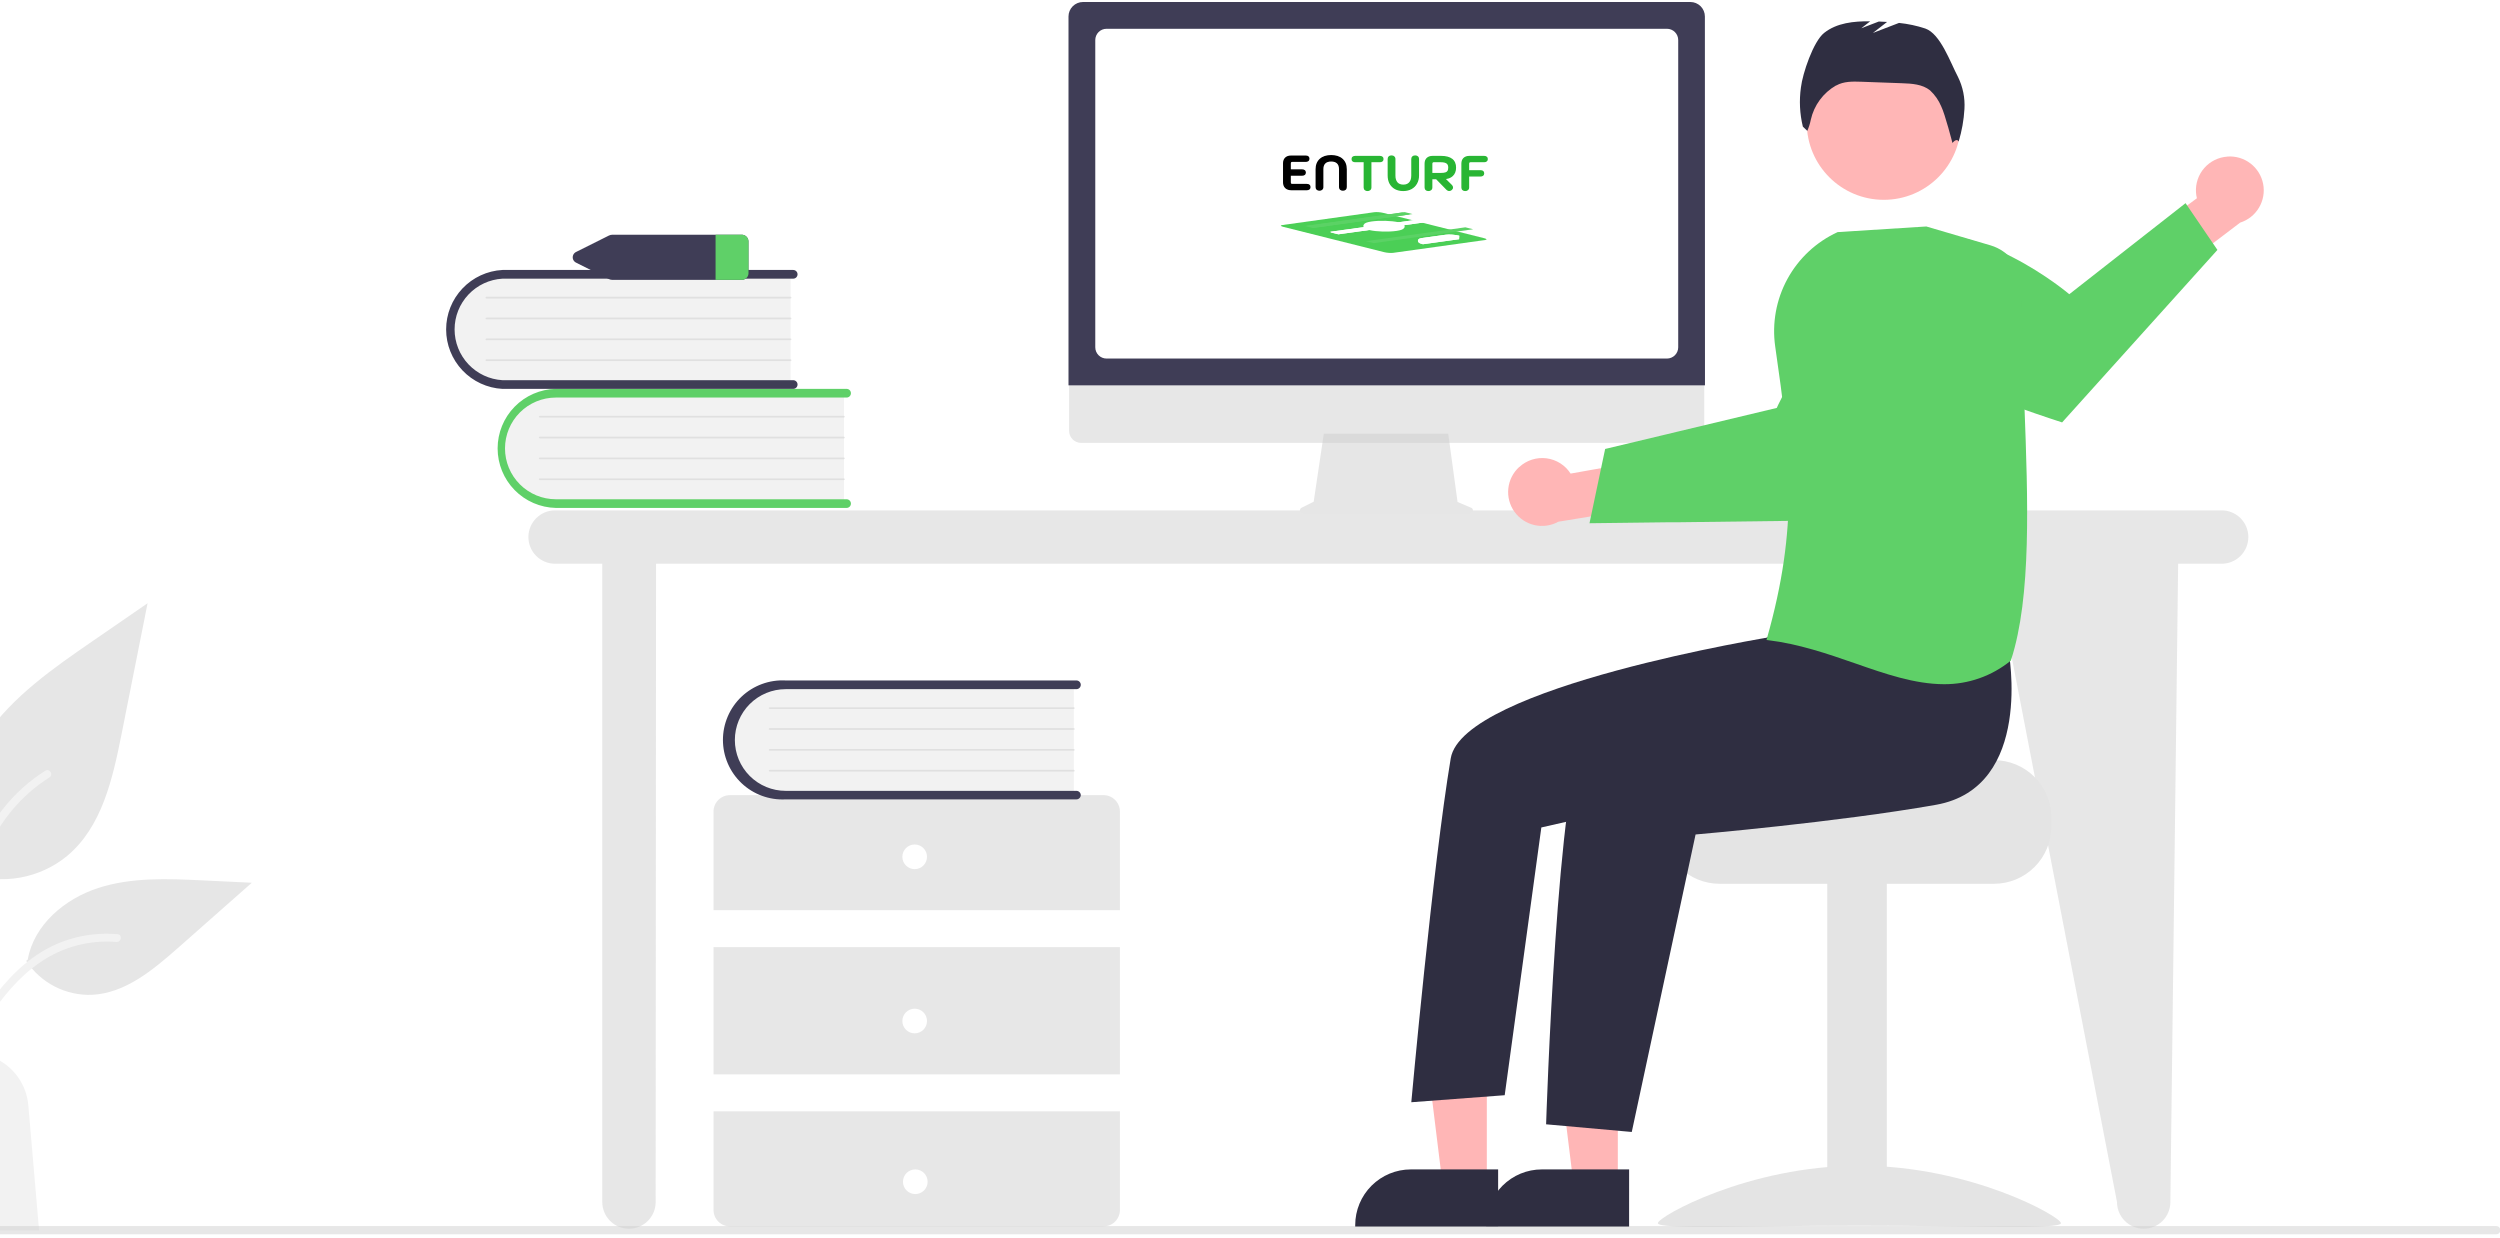 <svg width="703" height="348" viewBox="0 0 703 348" fill="none" xmlns="http://www.w3.org/2000/svg">
<g clip-path="url(#clip0_1841_2516)">
<path d="M624.737 143.515H156.09C154.1 143.515 152.191 144.305 150.784 145.713C149.377 147.12 148.586 149.028 148.586 151.019C148.586 153.009 149.377 154.917 150.784 156.325C152.191 157.732 154.1 158.523 156.09 158.523H169.361V338.014C169.361 340.004 170.151 341.913 171.558 343.32C172.966 344.728 174.874 345.518 176.864 345.518C178.855 345.518 180.763 344.728 182.171 343.32C183.578 341.913 184.368 340.004 184.368 338.014L184.483 158.523H560.619L595.3 338.014C595.3 340.004 596.091 341.913 597.498 343.32C598.905 344.728 600.814 345.518 602.804 345.518C604.794 345.518 606.703 344.728 608.11 343.32C609.518 341.913 610.308 340.004 610.308 338.014L612.494 158.523H624.729C626.719 158.523 628.628 157.732 630.035 156.325C631.442 154.917 632.233 153.009 632.233 151.019C632.233 149.028 631.442 147.12 630.035 145.713C628.628 144.305 626.719 143.515 624.729 143.515H624.737Z" fill="#CCCCCC" fill-opacity="0.48"/>
<path d="M237.323 110.081V141.891H157.715C155.627 141.964 153.544 141.624 151.587 140.891C149.629 140.159 147.835 139.048 146.307 137.622C144.779 136.196 143.547 134.484 142.681 132.582C141.815 130.679 141.332 128.625 141.26 126.537C141.187 124.448 141.527 122.366 142.26 120.408C142.992 118.451 144.103 116.657 145.529 115.129C146.955 113.601 148.667 112.369 150.569 111.502C152.471 110.636 154.525 110.153 156.614 110.081C156.984 110.081 157.351 110.081 157.715 110.081H237.323Z" fill="#F2F2F2"/>
<path d="M239.281 141.607C239.281 141.931 239.152 142.242 238.923 142.472C238.694 142.701 238.382 142.83 238.058 142.83H156.305C151.929 142.733 147.765 140.927 144.704 137.798C141.644 134.669 139.93 130.466 139.93 126.089C139.93 121.712 141.644 117.509 144.704 114.38C147.765 111.25 151.929 109.444 156.305 109.348H238.058C238.382 109.348 238.694 109.477 238.923 109.706C239.152 109.935 239.281 110.247 239.281 110.571C239.281 110.896 239.152 111.207 238.923 111.436C238.694 111.666 238.382 111.795 238.058 111.795H156.305C152.513 111.795 148.876 113.301 146.195 115.982C143.514 118.664 142.007 122.301 142.007 126.093C142.007 129.885 143.514 133.522 146.195 136.203C148.876 138.885 152.513 140.391 156.305 140.391H238.058C238.381 140.391 238.691 140.519 238.92 140.747C239.149 140.974 239.279 141.284 239.281 141.607Z" fill="#5FD068"/>
<path d="M237.321 117.415H151.776C151.711 117.415 151.649 117.389 151.603 117.343C151.557 117.298 151.531 117.235 151.531 117.17C151.531 117.106 151.557 117.043 151.603 116.997C151.649 116.952 151.711 116.926 151.776 116.926H237.321C237.386 116.926 237.448 116.952 237.494 116.997C237.54 117.043 237.566 117.106 237.566 117.17C237.564 117.235 237.537 117.296 237.492 117.341C237.446 117.387 237.385 117.413 237.321 117.415Z" fill="#CCCCCC" fill-opacity="0.48"/>
<path d="M237.321 123.278H151.776C151.711 123.278 151.649 123.253 151.603 123.207C151.557 123.161 151.531 123.099 151.531 123.034C151.531 122.969 151.557 122.907 151.603 122.861C151.649 122.815 151.711 122.789 151.776 122.789H237.321C237.386 122.789 237.448 122.815 237.494 122.861C237.54 122.907 237.566 122.969 237.566 123.034C237.566 123.099 237.54 123.161 237.494 123.207C237.448 123.253 237.386 123.278 237.321 123.278Z" fill="#CCCCCC" fill-opacity="0.48"/>
<path d="M237.321 129.143H151.776C151.711 129.143 151.649 129.117 151.603 129.071C151.557 129.025 151.531 128.963 151.531 128.898C151.531 128.833 151.557 128.771 151.603 128.725C151.649 128.679 151.711 128.653 151.776 128.653H237.321C237.386 128.653 237.448 128.679 237.494 128.725C237.54 128.771 237.566 128.833 237.566 128.898C237.566 128.963 237.54 129.025 237.494 129.071C237.448 129.117 237.386 129.143 237.321 129.143Z" fill="#CCCCCC" fill-opacity="0.48"/>
<path d="M237.321 135.008H151.776C151.712 135.008 151.651 134.983 151.606 134.939C151.56 134.895 151.533 134.835 151.531 134.771C151.531 134.706 151.557 134.643 151.602 134.595C151.648 134.548 151.71 134.521 151.776 134.519H237.321C237.387 134.521 237.449 134.548 237.495 134.595C237.54 134.643 237.566 134.706 237.566 134.771C237.564 134.835 237.537 134.895 237.491 134.939C237.446 134.983 237.385 135.008 237.321 135.008Z" fill="#CCCCCC" fill-opacity="0.48"/>
<path d="M222.319 76.607V108.418H142.719C138.501 108.565 134.397 107.03 131.31 104.151C128.224 101.273 126.407 97.285 126.26 93.067C126.113 88.849 127.647 84.745 130.526 81.658C133.405 78.571 137.392 76.754 141.61 76.607C141.977 76.607 142.344 76.607 142.719 76.607H222.319Z" fill="#F2F2F2"/>
<path d="M224.269 108.132C224.269 108.457 224.14 108.768 223.911 108.997C223.682 109.227 223.37 109.356 223.046 109.356H141.293C137.015 109.124 132.989 107.262 130.042 104.151C127.095 101.041 125.453 96.919 125.453 92.635C125.453 88.35 127.095 84.229 130.042 81.119C132.989 78.008 137.015 76.146 141.293 75.914H223.046C223.37 75.914 223.682 76.043 223.911 76.272C224.14 76.502 224.269 76.813 224.269 77.138C224.269 77.462 224.14 77.773 223.911 78.003C223.682 78.232 223.37 78.361 223.046 78.361H141.293C137.652 78.574 134.23 80.171 131.728 82.825C129.225 85.478 127.831 88.987 127.831 92.635C127.831 96.282 129.225 99.792 131.728 102.445C134.23 105.099 137.652 106.695 141.293 106.909H223.046C223.37 106.909 223.682 107.038 223.911 107.267C224.14 107.496 224.269 107.808 224.269 108.132Z" fill="#3F3D56"/>
<path d="M222.313 83.941H136.768C136.703 83.941 136.641 83.915 136.595 83.869C136.549 83.823 136.524 83.761 136.524 83.696C136.522 83.664 136.528 83.631 136.54 83.601C136.552 83.571 136.57 83.543 136.593 83.52C136.616 83.498 136.643 83.48 136.673 83.468C136.704 83.456 136.736 83.45 136.768 83.451H222.313C222.346 83.45 222.378 83.456 222.408 83.468C222.439 83.48 222.466 83.498 222.489 83.52C222.512 83.543 222.53 83.571 222.542 83.601C222.554 83.631 222.559 83.664 222.558 83.696C222.558 83.761 222.532 83.823 222.487 83.869C222.441 83.915 222.378 83.941 222.313 83.941Z" fill="#CCCCCC" fill-opacity="0.48"/>
<path d="M222.313 89.804H136.768C136.703 89.804 136.641 89.778 136.595 89.732C136.549 89.686 136.523 89.624 136.523 89.559C136.523 89.494 136.549 89.432 136.595 89.386C136.641 89.34 136.703 89.314 136.768 89.314H222.313C222.378 89.314 222.44 89.34 222.486 89.386C222.532 89.432 222.558 89.494 222.558 89.559C222.559 89.592 222.554 89.624 222.542 89.654C222.53 89.684 222.512 89.712 222.489 89.735C222.466 89.758 222.439 89.776 222.408 89.787C222.378 89.799 222.346 89.805 222.313 89.804Z" fill="#CCCCCC" fill-opacity="0.48"/>
<path d="M222.313 95.669H136.768C136.703 95.669 136.641 95.643 136.595 95.597C136.549 95.552 136.523 95.489 136.523 95.424C136.523 95.359 136.549 95.297 136.595 95.251C136.641 95.206 136.703 95.18 136.768 95.18H222.313C222.378 95.18 222.44 95.206 222.486 95.251C222.532 95.297 222.558 95.359 222.558 95.424C222.559 95.457 222.554 95.489 222.542 95.519C222.53 95.55 222.512 95.577 222.489 95.6C222.466 95.623 222.439 95.641 222.408 95.653C222.378 95.665 222.346 95.67 222.313 95.669Z" fill="#CCCCCC" fill-opacity="0.48"/>
<path d="M222.313 101.533H136.768C136.705 101.533 136.644 101.509 136.598 101.465C136.552 101.42 136.526 101.36 136.524 101.297C136.522 101.264 136.528 101.231 136.54 101.201C136.552 101.17 136.569 101.142 136.592 101.118C136.615 101.095 136.642 101.076 136.673 101.063C136.703 101.051 136.735 101.044 136.768 101.044H222.313C222.378 101.044 222.441 101.07 222.487 101.116C222.532 101.161 222.558 101.224 222.558 101.289C222.559 101.321 222.554 101.353 222.542 101.384C222.53 101.414 222.512 101.441 222.489 101.464C222.466 101.487 222.439 101.505 222.408 101.517C222.378 101.529 222.346 101.534 222.313 101.533Z" fill="#CCCCCC" fill-opacity="0.48"/>
<path d="M314.921 255.944V228.212C314.921 226.988 314.435 225.814 313.569 224.948C312.703 224.082 311.529 223.596 310.305 223.596H205.257C204.033 223.596 202.859 224.082 201.993 224.948C201.127 225.814 200.641 226.988 200.641 228.212V255.944H314.921Z" fill="#CCCCCC" fill-opacity="0.48"/>
<path d="M314.921 266.335H200.641V302.117H314.921V266.335Z" fill="#CCCCCC" fill-opacity="0.48"/>
<path d="M200.641 312.509V340.241C200.641 341.465 201.127 342.639 201.993 343.505C202.859 344.371 204.033 344.857 205.257 344.857H310.305C311.529 344.857 312.703 344.371 313.569 343.505C314.435 342.639 314.921 341.465 314.921 340.241V312.509H200.641Z" fill="#CCCCCC" fill-opacity="0.48"/>
<path d="M257.209 244.403C259.123 244.403 260.675 242.851 260.675 240.936C260.675 239.022 259.123 237.47 257.209 237.47C255.294 237.47 253.742 239.022 253.742 240.936C253.742 242.851 255.294 244.403 257.209 244.403Z" fill="white"/>
<path d="M257.209 290.576C259.123 290.576 260.675 289.024 260.675 287.109C260.675 285.195 259.123 283.643 257.209 283.643C255.294 283.643 253.742 285.195 253.742 287.109C253.742 289.024 255.294 290.576 257.209 290.576Z" fill="white"/>
<path d="M257.381 335.771C259.295 335.771 260.847 334.219 260.847 332.304C260.847 330.39 259.295 328.838 257.381 328.838C255.466 328.838 253.914 330.39 253.914 332.304C253.914 334.219 255.466 335.771 257.381 335.771Z" fill="white"/>
<path d="M301.961 192.038V223.808H222.361C220.253 223.919 218.143 223.609 216.155 222.897C214.168 222.184 212.342 221.082 210.785 219.656C209.228 218.23 207.97 216.507 207.086 214.59C206.202 212.672 205.708 210.598 205.635 208.488C205.561 206.377 205.908 204.273 206.657 202.299C207.405 200.324 208.539 198.519 209.993 196.987C211.447 195.456 213.192 194.23 215.125 193.38C217.058 192.53 219.141 192.074 221.252 192.038C221.619 192.038 221.986 192.038 222.361 192.038H301.961Z" fill="#F2F2F2"/>
<path d="M303.915 223.563C303.915 223.887 303.786 224.199 303.557 224.428C303.327 224.657 303.016 224.786 302.692 224.786H220.939C218.667 224.909 216.394 224.568 214.259 223.783C212.123 222.999 210.17 221.787 208.518 220.222C206.866 218.657 205.551 216.772 204.652 214.682C203.753 212.592 203.289 210.341 203.289 208.066C203.289 205.79 203.753 203.539 204.652 201.449C205.551 199.359 206.866 197.474 208.518 195.909C210.17 194.344 212.123 193.133 214.259 192.348C216.394 191.563 218.667 191.222 220.939 191.345H302.692C303.016 191.345 303.327 191.474 303.557 191.703C303.786 191.933 303.915 192.244 303.915 192.568C303.915 192.893 303.786 193.204 303.557 193.433C303.327 193.663 303.016 193.792 302.692 193.792H220.939C217.147 193.792 213.51 195.298 210.829 197.98C208.147 200.661 206.641 204.298 206.641 208.09C206.641 211.882 208.147 215.519 210.829 218.2C213.51 220.882 217.147 222.388 220.939 222.388H302.692C303.008 222.388 303.312 222.51 303.54 222.729C303.768 222.948 303.903 223.247 303.915 223.563Z" fill="#3F3D56"/>
<path d="M301.962 199.37H216.417C216.352 199.37 216.289 199.344 216.244 199.299C216.198 199.253 216.172 199.19 216.172 199.126C216.172 199.061 216.198 198.998 216.244 198.953C216.289 198.907 216.352 198.881 216.417 198.881H301.962C302.027 198.881 302.089 198.907 302.135 198.953C302.181 198.998 302.206 199.061 302.206 199.126C302.206 199.19 302.181 199.253 302.135 199.299C302.089 199.344 302.027 199.37 301.962 199.37Z" fill="#CCCCCC" fill-opacity="0.48"/>
<path d="M301.962 205.235H216.417C216.352 205.235 216.289 205.209 216.244 205.163C216.198 205.117 216.172 205.055 216.172 204.99C216.172 204.925 216.198 204.863 216.244 204.817C216.289 204.771 216.352 204.745 216.417 204.745H301.962C301.994 204.745 302.026 204.751 302.055 204.764C302.085 204.776 302.112 204.794 302.135 204.817C302.158 204.84 302.176 204.866 302.188 204.896C302.2 204.926 302.206 204.958 302.206 204.99C302.208 205.022 302.202 205.055 302.19 205.085C302.178 205.115 302.16 205.142 302.137 205.165C302.114 205.188 302.087 205.206 302.057 205.218C302.027 205.23 301.994 205.236 301.962 205.235Z" fill="#CCCCCC" fill-opacity="0.48"/>
<path d="M301.962 211.1H216.417C216.352 211.1 216.289 211.074 216.244 211.028C216.198 210.982 216.172 210.92 216.172 210.855C216.172 210.79 216.198 210.728 216.244 210.682C216.289 210.636 216.352 210.61 216.417 210.61H301.962C302.027 210.61 302.089 210.636 302.135 210.682C302.181 210.728 302.206 210.79 302.206 210.855C302.208 210.888 302.202 210.92 302.19 210.95C302.178 210.98 302.16 211.008 302.137 211.031C302.114 211.054 302.087 211.072 302.057 211.083C302.027 211.095 301.994 211.101 301.962 211.1Z" fill="#CCCCCC" fill-opacity="0.48"/>
<path d="M301.962 216.964H216.417C216.353 216.964 216.292 216.939 216.246 216.895C216.201 216.851 216.174 216.791 216.172 216.727C216.172 216.662 216.197 216.599 216.243 216.551C216.289 216.504 216.351 216.477 216.417 216.475H301.962C302.027 216.477 302.09 216.504 302.135 216.551C302.181 216.599 302.207 216.662 302.206 216.727C302.207 216.759 302.2 216.791 302.188 216.82C302.175 216.849 302.157 216.876 302.134 216.898C302.111 216.92 302.084 216.937 302.055 216.948C302.025 216.96 301.994 216.965 301.962 216.964Z" fill="#CCCCCC" fill-opacity="0.48"/>
<path d="M208.452 66.003H172.213C171.867 66.003 171.527 66.084 171.218 66.24L162.066 70.816C161.659 70.99 161.336 71.318 161.17 71.729C161.003 72.14 161.006 72.601 161.177 73.01C161.351 73.405 161.669 73.72 162.066 73.891L171.218 78.475C171.528 78.624 171.869 78.702 172.213 78.703H208.452C208.953 78.732 209.444 78.562 209.82 78.231C210.196 77.899 210.425 77.433 210.459 76.933V67.773C210.425 67.273 210.196 66.807 209.82 66.475C209.444 66.144 208.953 65.974 208.452 66.003Z" fill="#3F3D56"/>
<path d="M210.476 67.774V76.933C210.46 77.183 210.394 77.427 210.283 77.652C210.172 77.876 210.017 78.076 209.829 78.24C209.64 78.405 209.421 78.531 209.183 78.61C208.946 78.689 208.695 78.721 208.445 78.704H201.219V66.004H208.445C208.695 65.986 208.946 66.018 209.183 66.097C209.421 66.177 209.64 66.302 209.829 66.467C210.017 66.631 210.172 66.831 210.283 67.056C210.394 67.28 210.46 67.524 210.476 67.774Z" fill="#5FD068"/>
<path d="M-8.974 245.594C-4.304 247.238 0.711 247.651 5.587 246.794C10.462 245.936 15.035 243.838 18.864 240.7C28.652 232.544 31.67 219.037 34.158 206.557C36.616 194.246 39.063 181.938 41.499 169.633L26.099 180.236C15.023 187.863 3.693 195.734 -3.974 206.777C-11.641 217.821 -14.993 232.878 -8.868 244.86" fill="#E6E6E6"/>
<path d="M-7.655 290.3C-9.213 278.946 -10.82 267.462 -9.727 255.969C-8.756 245.773 -5.649 235.823 0.689 227.658C4.047 223.333 8.135 219.629 12.769 216.712C13.976 215.945 15.085 217.862 13.886 218.62C5.869 223.685 -0.332 231.165 -3.821 239.982C-7.68 249.77 -8.299 260.48 -7.631 270.895C-7.231 277.2 -6.383 283.456 -5.518 289.704C-5.453 289.993 -5.501 290.295 -5.653 290.549C-5.805 290.802 -6.049 290.988 -6.334 291.066C-6.616 291.144 -6.918 291.107 -7.173 290.964C-7.428 290.82 -7.616 290.581 -7.696 290.3H-7.655Z" fill="#F2F2F2"/>
<path d="M7.367 270.202C9.369 273.246 12.121 275.723 15.358 277.395C18.595 279.066 22.209 279.876 25.85 279.745C35.213 279.304 42.978 272.771 50.034 266.572L70.808 248.228L57.065 247.567C47.171 247.094 37.032 246.654 27.612 249.704C18.191 252.755 9.512 260.088 7.799 269.835" fill="#E6E6E6"/>
<path d="M-12.056 296.824C-4.552 283.545 4.151 268.79 19.697 264.076C24.03 262.769 28.573 262.301 33.082 262.697C34.493 262.819 34.142 265.005 32.723 264.883C25.171 264.257 17.634 266.257 11.386 270.544C5.374 274.622 0.701 280.331 -3.296 286.359C-5.743 290.054 -7.896 293.904 -10.066 297.778C-10.767 299.01 -12.79 298.121 -12.089 296.881L-12.056 296.824Z" fill="#F2F2F2"/>
<path d="M-24.076 310.797C-23.823 307.866 -22.771 305.061 -21.033 302.688C-19.296 300.315 -16.94 298.464 -14.223 297.338V289.663H-1.352V297.583C1.23 298.766 3.452 300.612 5.089 302.933C6.725 305.254 7.717 307.967 7.963 310.797L10.989 345.984H-27.102L-24.076 310.797Z" fill="#F2F2F2"/>
<path d="M413.698 142.79L409.865 141.158L407.238 121.958H372.255L369.409 141.077L365.983 142.79C365.82 142.873 365.69 143.008 365.614 143.174C365.538 143.34 365.519 143.527 365.561 143.705C365.604 143.882 365.704 144.041 365.847 144.154C365.99 144.268 366.167 144.33 366.35 144.331H413.38C413.568 144.331 413.75 144.266 413.895 144.147C414.041 144.028 414.141 143.862 414.178 143.678C414.215 143.494 414.188 143.302 414.101 143.136C414.013 142.97 413.871 142.839 413.698 142.765V142.79Z" fill="#E6E6E6"/>
<path d="M475.859 124.543H304.018C303.117 124.541 302.254 124.181 301.618 123.544C300.982 122.906 300.625 122.042 300.625 121.141V96.9H479.244V121.133C479.246 122.034 478.891 122.899 478.256 123.538C477.622 124.177 476.76 124.538 475.859 124.543Z" fill="#CCCCCC" fill-opacity="0.48"/>
<path d="M479.439 108.352H300.461V4.643C300.461 3.561 300.891 2.524 301.655 1.759C302.42 0.994 303.458 0.564 304.539 0.564H475.336C476.418 0.564 477.455 0.994 478.22 1.759C478.985 2.524 479.414 3.561 479.414 4.643L479.439 108.352Z" fill="#3F3D56"/>
<path d="M468.748 100.824H311.157C310.319 100.824 309.515 100.492 308.922 99.9C308.329 99.308 307.994 98.505 307.992 97.667V11.258C307.992 10.418 308.326 9.613 308.919 9.02C309.513 8.426 310.318 8.093 311.157 8.093H468.748C469.588 8.093 470.393 8.426 470.986 9.02C471.58 9.613 471.913 10.418 471.913 11.258V97.667C471.911 98.505 471.577 99.308 470.983 99.9C470.39 100.492 469.586 100.824 468.748 100.824Z" fill="white"/>
<path d="M427.24 131.313C428.258 130.374 429.47 129.669 430.79 129.248C432.11 128.828 433.506 128.701 434.88 128.879C436.254 129.056 437.573 129.532 438.743 130.274C439.913 131.016 440.906 132.006 441.652 133.173L462.933 129.38L468.397 141.77L438.218 146.704C436.174 147.833 433.787 148.172 431.509 147.657C429.232 147.141 427.223 145.807 425.865 143.908C424.506 142.009 423.892 139.677 424.14 137.355C424.387 135.033 425.479 132.883 427.207 131.313H427.24Z" fill="#FFB6B6"/>
<path d="M446.969 147.137L469.195 146.86H472.001L517.221 146.289C517.221 146.289 529.455 134.576 540.189 122.513L538.688 111.673C537.227 101.037 531.951 91.295 523.844 84.259C508.526 94.454 499.627 114.707 499.627 114.707L471.593 121.412L468.787 122.089L451.365 126.248L446.969 147.137Z" fill="#5FD068"/>
<path d="M560.731 213.759H519.255C519.255 215.537 473.905 216.981 473.905 216.981C472.905 217.734 471.994 218.599 471.189 219.558C468.768 222.444 467.444 226.093 467.453 229.86V232.437C467.46 236.704 469.159 240.794 472.177 243.809C475.196 246.825 479.287 248.52 483.554 248.522H560.731C565 248.517 569.092 246.82 572.111 243.801C575.13 240.783 576.827 236.69 576.832 232.421V229.843C576.823 225.577 575.123 221.489 572.105 218.474C569.087 215.459 564.997 213.763 560.731 213.759Z" fill="#E4E4E4"/>
<path d="M530.573 247.895H513.828V344.541H530.573V247.895Z" fill="#E4E4E4"/>
<path d="M466.195 343.953C466.195 345.764 491.562 344.654 522.867 344.654C554.171 344.654 579.538 345.764 579.538 343.953C579.538 342.142 554.163 327.795 522.867 327.795C491.57 327.795 466.195 342.142 466.195 343.953Z" fill="#E4E4E4"/>
<path d="M454.932 332.909H442.469L436.539 284.843H454.932V332.909Z" fill="#FFB6B6"/>
<path d="M458.101 344.988H417.922V344.482C417.922 340.333 419.57 336.354 422.504 333.42C425.438 330.486 429.417 328.838 433.566 328.838H458.109L458.101 344.988Z" fill="#2F2E41"/>
<path d="M418.096 332.909H405.633L399.711 284.843H418.096V332.909Z" fill="#FFB6B6"/>
<path d="M421.273 344.988H381.086V344.482C381.088 340.334 382.737 336.356 385.67 333.422C388.604 330.489 392.582 328.84 396.73 328.838H421.273V344.988Z" fill="#2F2E41"/>
<path d="M529.726 56.191C541.691 56.191 551.39 46.492 551.39 34.528C551.39 22.563 541.691 12.864 529.726 12.864C517.762 12.864 508.062 22.563 508.062 34.528C508.062 46.492 517.762 56.191 529.726 56.191Z" fill="#FFB6B6"/>
<path d="M564.788 182.976C564.788 182.976 572.056 221.417 544.397 226.311C516.738 231.205 476.796 234.655 476.796 234.655L458.852 318.308L434.766 316.155C434.766 316.155 437.963 215.455 445.842 207.575C453.721 199.696 503.525 176.1 503.525 176.1L564.788 182.976Z" fill="#2F2E41"/>
<path d="M510.765 166.867L498.66 179.004C498.66 179.004 411.313 193.074 407.944 213.261C402.854 243.709 396.859 309.948 396.859 309.948L423.123 307.974L433.425 232.682L475.447 223.122L523.252 197.071L510.765 166.867Z" fill="#2F2E41"/>
<path d="M550.567 21.593C548.43 17.555 545.673 9.513 541.391 8.021C538.993 7.228 536.515 6.7 534.001 6.446L526.661 9.268L530.649 6.169C529.874 6.12 529.099 6.079 528.325 6.055L523.374 7.955L525.902 5.99C521.285 5.941 516.522 6.422 512.95 9.252C509.899 11.65 506.873 20.72 506.424 24.57C505.901 28.249 506.084 31.995 506.963 35.606L508.211 36.797C508.653 35.792 508.984 34.742 509.198 33.664C509.646 31.654 510.509 29.759 511.731 28.101C512.953 26.442 514.507 25.056 516.294 24.032H516.367C518.463 22.849 521.016 22.898 523.431 22.988L534.85 23.404C537.607 23.502 540.559 23.673 542.721 25.402C544.085 26.668 545.161 28.211 545.877 29.929C546.946 32.082 549.026 40.206 549.026 40.206C549.026 40.206 550.208 38.673 550.771 39.815C551.676 36.837 552.223 33.762 552.402 30.655C552.593 27.526 551.96 24.401 550.567 21.593Z" fill="#2F2E41"/>
<path d="M626.347 44.039C625.105 44.121 623.891 44.446 622.775 44.997C621.659 45.548 620.662 46.314 619.842 47.25C619.022 48.186 618.394 49.275 617.994 50.453C617.595 51.632 617.431 52.878 617.513 54.12C617.553 54.67 617.638 55.215 617.766 55.752L600.344 68.606L605.572 81.094L629.927 62.603C632.151 61.896 634.038 60.398 635.23 58.392C636.423 56.386 636.837 54.012 636.396 51.721C635.954 49.43 634.687 47.38 632.835 45.961C630.983 44.542 628.674 43.852 626.347 44.022V44.039Z" fill="#FFB6B6"/>
<path d="M623.54 70.277L579.863 118.784C579.863 118.784 558.974 112.104 542.816 104.852L535.565 82.561C533.877 77.392 533.158 71.955 533.444 66.525C555.834 60.563 581.885 82.732 581.885 82.732L614.577 57.129L623.54 70.277Z" fill="#5FD068"/>
<path d="M521.652 186.532C513.863 183.833 505.804 181.051 497.117 180.007L496.742 179.966L496.84 179.599C505.812 148.009 503.594 127.806 499.189 97.447C498.256 90.905 499.462 84.237 502.628 78.437C505.795 72.636 510.751 68.015 516.758 65.262H516.815L541.635 63.688H541.693L559.751 68.997C562.347 69.767 564.619 71.368 566.219 73.552C567.819 75.737 568.658 78.386 568.609 81.093C568.421 91.077 568.829 102.227 569.27 114.021C570.257 140.497 571.276 167.854 565.493 185.627V185.725L565.42 185.782C560.107 190.112 553.449 192.452 546.595 192.397C538.422 192.364 530.159 189.509 521.652 186.532Z" fill="#5FD068"/>
<path d="M701.845 347.084H-94.627C-94.787 347.097 -94.948 347.077 -95.1 347.026C-95.251 346.974 -95.391 346.891 -95.508 346.782C-95.626 346.674 -95.721 346.542 -95.785 346.395C-95.85 346.249 -95.883 346.09 -95.883 345.93C-95.883 345.769 -95.85 345.611 -95.785 345.464C-95.721 345.317 -95.626 345.186 -95.508 345.077C-95.391 344.969 -95.251 344.886 -95.1 344.834C-94.948 344.782 -94.787 344.762 -94.627 344.776H701.845C702.005 344.762 702.166 344.782 702.317 344.834C702.469 344.886 702.608 344.969 702.726 345.077C702.844 345.186 702.938 345.317 703.003 345.464C703.067 345.611 703.1 345.769 703.1 345.93C703.1 346.09 703.067 346.249 703.003 346.395C702.938 346.542 702.844 346.674 702.726 346.782C702.608 346.891 702.469 346.974 702.317 347.026C702.166 347.077 702.005 347.097 701.845 347.084Z" fill="#CCCCCC" fill-opacity="0.48"/>
<g filter="url(#filter0_d_1841_2516)">
<path d="M360.84 62.021C360.074 61.829 359.959 61.602 360.582 61.515L386.44 57.905C387.064 57.818 388.19 57.903 388.956 58.095L417.353 65.219C418.119 65.411 418.234 65.637 417.61 65.724L391.752 69.334C391.129 69.421 390.002 69.336 389.237 69.144L360.84 62.021Z" fill="#4BCF56"/>
</g>
<path d="M410.227 66.769L400.15 68.172C399.058 67.898 398.894 67.575 399.784 67.451L406.638 66.496C407.527 66.373 409.134 66.495 410.227 66.769Z" fill="white"/>
<path d="M410.227 66.769L400.15 68.172C399.058 67.898 398.894 67.575 399.784 67.451L406.638 66.496C407.527 66.373 409.134 66.495 410.227 66.769Z" stroke="white"/>
<path d="M368.484 60.391L378.54 58.983C379.636 59.257 379.801 59.58 378.909 59.705L372.084 60.661C371.192 60.786 369.58 60.665 368.484 60.391Z" fill="white"/>
<path d="M368.484 60.391L378.54 58.983C379.636 59.257 379.801 59.58 378.909 59.705L372.084 60.661C371.192 60.786 369.58 60.665 368.484 60.391Z" stroke="white"/>
<rect x="0.932" y="0.071" width="29.852" height="1.45" transform="matrix(-0.914 0.127 -1.122 -0.282 404.48 61.813)" fill="white" stroke="white" stroke-width="0.915"/>
<path d="M410.219 66.77L400.143 68.174C399.05 67.899 398.886 67.576 399.776 67.452L406.63 66.498C407.519 66.374 409.126 66.496 410.219 66.77Z" fill="white"/>
<path d="M410.219 66.77L400.143 68.174C399.05 67.899 398.886 67.576 399.776 67.452L406.63 66.498C407.519 66.374 409.126 66.496 410.219 66.77Z" stroke="white"/>
<path d="M368.477 60.39L378.532 58.981C379.628 59.256 379.793 59.579 378.901 59.704L372.076 60.66C371.184 60.785 369.572 60.664 368.477 60.39Z" fill="white"/>
<path d="M368.477 60.39L378.532 58.981C379.628 59.256 379.793 59.579 378.901 59.704L372.076 60.66C371.184 60.785 369.572 60.664 368.477 60.39Z" stroke="white"/>
<rect x="0.932" y="0.071" width="29.852" height="1.45" transform="matrix(-0.914 0.127 -1.122 -0.282 404.48 61.812)" fill="white" stroke="white" stroke-width="0.915"/>
<path d="M385.174 64.21C383.245 63.755 383.477 63.117 385.692 62.783C387.907 62.45 391.266 62.548 393.195 63.002C395.124 63.457 394.892 64.095 392.677 64.429C390.462 64.762 387.103 64.664 385.174 64.21Z" fill="white"/>
<path d="M385.174 64.21C383.245 63.755 383.477 63.117 385.692 62.783C387.907 62.45 391.266 62.548 393.195 63.002C395.124 63.457 394.892 64.095 392.677 64.429C390.462 64.762 387.103 64.664 385.174 64.21Z" stroke="white"/>
<rect width="27.612" height="2.269" transform="matrix(0.99 -0.138 0.97 0.243 366.984 63.554)" fill="#5BD265"/>
<rect width="28.021" height="2.269" transform="matrix(0.99 -0.138 0.97 0.243 367.266 63.513)" fill="#5BD265"/>
<rect width="28.264" height="2.269" transform="matrix(0.99 -0.138 0.97 0.243 384.078 67.82)" fill="#5BD265"/>
<path d="M384.545 53.522C384.278 53.522 384.064 53.451 383.904 53.309C383.743 53.166 383.663 52.97 383.663 52.721V45.413H381.085C380.827 45.413 380.622 45.356 380.471 45.24C380.328 45.115 380.257 44.946 380.257 44.732C380.257 44.51 380.328 44.34 380.471 44.225C380.613 44.1 380.818 44.038 381.085 44.038H388.018C388.285 44.038 388.49 44.1 388.633 44.225C388.775 44.34 388.846 44.51 388.846 44.732C388.846 44.946 388.771 45.115 388.619 45.24C388.477 45.356 388.276 45.413 388.018 45.413H385.44V52.721C385.44 52.961 385.355 53.157 385.186 53.309C385.026 53.451 384.812 53.522 384.545 53.522ZM394.581 53.522C393.744 53.522 393.01 53.353 392.377 53.015C391.754 52.676 391.269 52.195 390.921 51.572C390.583 50.94 390.414 50.196 390.414 49.341V44.706C390.414 44.456 390.494 44.26 390.654 44.118C390.814 43.975 391.028 43.904 391.295 43.904C391.562 43.904 391.776 43.98 391.936 44.131C392.106 44.274 392.19 44.465 392.19 44.706V49.381C392.19 50.263 392.4 50.94 392.818 51.412C393.237 51.884 393.838 52.12 394.622 52.12C395.396 52.12 395.993 51.884 396.412 51.412C396.839 50.931 397.053 50.254 397.053 49.381V44.706C397.053 44.465 397.133 44.274 397.293 44.131C397.462 43.98 397.681 43.904 397.948 43.904C398.215 43.904 398.429 43.975 398.589 44.118C398.749 44.26 398.83 44.456 398.83 44.706V49.341C398.83 50.169 398.651 50.9 398.295 51.532C397.948 52.164 397.454 52.654 396.812 53.001C396.171 53.349 395.428 53.522 394.581 53.522ZM400.799 46.015C400.799 45.391 400.977 44.906 401.333 44.559C401.698 44.211 402.202 44.038 402.843 44.038H405.221C406.548 44.038 407.549 44.296 408.226 44.812C408.903 45.329 409.242 46.099 409.242 47.123C409.242 48.076 408.957 48.82 408.387 49.354C407.826 49.889 407.069 50.156 406.116 50.156L408.146 52.173C408.306 52.333 408.387 52.516 408.387 52.721C408.387 52.934 408.293 53.121 408.106 53.282C407.91 53.433 407.719 53.509 407.532 53.509C407.273 53.509 407.037 53.393 406.824 53.162L403.938 50.209H402.576V52.721C402.576 52.97 402.491 53.166 402.322 53.309C402.153 53.451 401.939 53.522 401.681 53.522C401.413 53.522 401.2 53.451 401.039 53.309C400.879 53.166 400.799 52.97 400.799 52.721V46.015ZM405.167 48.833C405.755 48.833 406.214 48.776 406.543 48.66C406.873 48.544 407.104 48.366 407.238 48.125C407.38 47.876 407.451 47.542 407.451 47.123C407.451 46.518 407.264 46.081 406.89 45.814C406.525 45.547 405.951 45.413 405.167 45.413H403.15C402.972 45.413 402.829 45.471 402.723 45.587C402.625 45.703 402.576 45.863 402.576 46.068V48.833H405.167ZM412.025 53.522C411.758 53.522 411.544 53.451 411.384 53.309C411.224 53.166 411.143 52.97 411.143 52.721V46.015C411.143 45.391 411.322 44.906 411.678 44.559C412.043 44.211 412.546 44.038 413.187 44.038H417.342C417.609 44.038 417.814 44.1 417.956 44.225C418.099 44.34 418.17 44.51 418.17 44.732C418.17 44.946 418.094 45.115 417.943 45.24C417.801 45.356 417.6 45.413 417.342 45.413H413.495C413.317 45.413 413.174 45.471 413.067 45.587C412.969 45.703 412.92 45.863 412.92 46.068V48.059H416.327C416.594 48.059 416.799 48.121 416.941 48.246C417.084 48.361 417.155 48.531 417.155 48.753C417.155 48.967 417.079 49.136 416.928 49.261C416.785 49.377 416.585 49.434 416.327 49.434H412.92V52.721C412.92 52.961 412.836 53.157 412.666 53.309C412.506 53.451 412.292 53.522 412.025 53.522Z" fill="#28B533"/>
<path d="M383.904 53.309L384.04 53.155L383.904 53.309ZM383.663 45.413H383.869V45.208H383.663V45.413ZM380.471 45.24L380.335 45.395L380.346 45.403L380.471 45.24ZM380.471 44.225L380.6 44.385L380.606 44.38L380.471 44.225ZM388.633 44.225L388.497 44.38L388.503 44.384L388.633 44.225ZM388.619 45.24L388.749 45.4L388.75 45.399L388.619 45.24ZM385.44 45.413V45.208H385.234V45.413H385.44ZM385.186 53.309L385.323 53.462L385.323 53.462L385.186 53.309ZM384.545 53.316C384.315 53.316 384.154 53.256 384.04 53.155L383.767 53.462C383.974 53.646 384.24 53.728 384.545 53.728V53.316ZM384.04 53.155C383.931 53.058 383.869 52.922 383.869 52.721H383.457C383.457 53.018 383.555 53.274 383.767 53.462L384.04 53.155ZM383.869 52.721V45.413H383.457V52.721H383.869ZM383.663 45.208H381.085V45.619H383.663V45.208ZM381.085 45.208C380.856 45.208 380.7 45.156 380.596 45.076L380.346 45.403C380.544 45.555 380.797 45.619 381.085 45.619V45.208ZM380.606 45.085C380.514 45.005 380.463 44.895 380.463 44.732H380.051C380.051 44.997 380.142 45.226 380.335 45.395L380.606 45.085ZM380.463 44.732C380.463 44.557 380.516 44.453 380.6 44.384L380.341 44.065C380.14 44.228 380.051 44.462 380.051 44.732H380.463ZM380.606 44.38C380.698 44.299 380.847 44.243 381.085 44.243V43.832C380.788 43.832 380.528 43.901 380.335 44.07L380.606 44.38ZM381.085 44.243H388.018V43.832H381.085V44.243ZM388.018 44.243C388.256 44.243 388.405 44.299 388.497 44.38L388.768 44.07C388.575 43.901 388.315 43.832 388.018 43.832V44.243ZM388.503 44.384C388.587 44.453 388.641 44.557 388.641 44.732H389.052C389.052 44.462 388.963 44.228 388.762 44.065L388.503 44.384ZM388.641 44.732C388.641 44.891 388.588 44.999 388.488 45.081L388.75 45.399C388.954 45.231 389.052 45.001 389.052 44.732H388.641ZM388.49 45.08C388.396 45.156 388.248 45.208 388.018 45.208V45.619C388.305 45.619 388.558 45.555 388.749 45.4L388.49 45.08ZM388.018 45.208H385.44V45.619H388.018V45.208ZM385.234 45.413V52.721H385.646V45.413H385.234ZM385.234 52.721C385.234 52.907 385.172 53.045 385.049 53.155L385.323 53.462C385.539 53.269 385.646 53.016 385.646 52.721H385.234ZM385.049 53.155C384.935 53.256 384.775 53.316 384.545 53.316V53.728C384.85 53.728 385.116 53.646 385.323 53.462L385.049 53.155ZM392.377 53.015L392.279 53.196L392.28 53.196L392.377 53.015ZM390.921 51.572L390.74 51.669L390.741 51.672L390.921 51.572ZM390.654 44.118L390.791 44.272L390.791 44.272L390.654 44.118ZM391.936 44.131L391.795 44.281L391.804 44.288L391.936 44.131ZM392.818 51.412L392.664 51.548L392.818 51.412ZM396.412 51.412L396.258 51.275L396.258 51.275L396.412 51.412ZM397.293 44.131L397.43 44.285L397.43 44.285L397.293 44.131ZM398.589 44.118L398.452 44.272V44.272L398.589 44.118ZM398.295 51.532L398.116 51.431L398.115 51.433L398.295 51.532ZM396.812 53.001L396.714 52.82L396.812 53.001ZM394.581 53.316C393.773 53.316 393.072 53.153 392.474 52.833L392.28 53.196C392.947 53.553 393.716 53.728 394.581 53.728V53.316ZM392.475 52.834C391.887 52.514 391.429 52.061 391.101 51.472L390.741 51.672C391.108 52.329 391.621 52.838 392.279 53.196L392.475 52.834ZM391.103 51.475C390.783 50.878 390.619 50.169 390.619 49.341H390.208C390.208 50.223 390.383 51.002 390.74 51.669L391.103 51.475ZM390.619 49.341V44.706H390.208V49.341H390.619ZM390.619 44.706C390.619 44.504 390.682 44.368 390.791 44.272L390.517 43.964C390.306 44.152 390.208 44.408 390.208 44.706H390.619ZM390.791 44.272C390.905 44.17 391.066 44.11 391.295 44.11V43.698C390.991 43.698 390.724 43.78 390.517 43.964L390.791 44.272ZM391.295 44.11C391.522 44.11 391.681 44.173 391.795 44.281L392.078 43.981C391.871 43.787 391.603 43.698 391.295 43.698V44.11ZM391.804 44.288C391.922 44.388 391.984 44.52 391.984 44.706H392.396C392.396 44.41 392.289 44.159 392.069 43.974L391.804 44.288ZM391.984 44.706V49.381H392.396V44.706H391.984ZM391.984 49.381C391.984 50.293 392.201 51.026 392.664 51.548L392.972 51.275C392.598 50.853 392.396 50.232 392.396 49.381H391.984ZM392.664 51.548C393.131 52.075 393.794 52.325 394.622 52.325V51.914C393.881 51.914 393.342 51.693 392.972 51.275L392.664 51.548ZM394.622 52.325C395.441 52.325 396.099 52.074 396.566 51.548L396.258 51.275C395.887 51.693 395.352 51.914 394.622 51.914V52.325ZM396.565 51.548C397.037 51.018 397.259 50.286 397.259 49.381H396.847C396.847 50.222 396.641 50.843 396.258 51.275L396.565 51.548ZM397.259 49.381V44.706H396.847V49.381H397.259ZM397.259 44.706C397.259 44.516 397.319 44.383 397.43 44.285L397.157 43.977C396.947 44.164 396.847 44.414 396.847 44.706H397.259ZM397.43 44.285C397.555 44.173 397.722 44.11 397.948 44.11V43.698C397.64 43.698 397.37 43.787 397.156 43.978L397.43 44.285ZM397.948 44.11C398.177 44.11 398.338 44.17 398.452 44.272L398.726 43.964C398.519 43.78 398.253 43.698 397.948 43.698V44.11ZM398.452 44.272C398.561 44.368 398.624 44.504 398.624 44.706H399.035C399.035 44.408 398.937 44.152 398.726 43.964L398.452 44.272ZM398.624 44.706V49.341H399.035V44.706H398.624ZM398.624 49.341C398.624 50.139 398.452 50.834 398.116 51.431L398.474 51.633C398.85 50.966 399.035 50.2 399.035 49.341H398.624ZM398.115 51.433C397.787 52.03 397.321 52.492 396.714 52.82L396.91 53.182C397.586 52.816 398.109 52.298 398.476 51.631L398.115 51.433ZM396.714 52.82C396.108 53.149 395.399 53.316 394.581 53.316V53.728C395.456 53.728 396.235 53.548 396.91 53.182L396.714 52.82ZM401.333 44.559L401.191 44.41L401.19 44.411L401.333 44.559ZM408.226 44.812L408.101 44.976L408.226 44.812ZM408.387 49.354L408.246 49.204L408.245 49.205L408.387 49.354ZM406.116 50.156V49.95H405.616L405.971 50.302L406.116 50.156ZM408.146 52.173L408.292 52.028L408.291 52.027L408.146 52.173ZM408.106 53.282L408.232 53.445L408.24 53.438L408.106 53.282ZM406.824 53.162L406.975 53.022L406.971 53.018L406.824 53.162ZM403.938 50.209L404.085 50.066L404.025 50.004H403.938V50.209ZM402.576 50.209V50.004H402.37V50.209H402.576ZM402.322 53.309L402.189 53.151L402.322 53.309ZM401.039 53.309L400.903 53.462L401.039 53.309ZM406.543 48.66L406.611 48.854L406.543 48.66ZM407.238 48.125L407.059 48.023L407.058 48.025L407.238 48.125ZM406.89 45.814L406.769 45.98L406.771 45.982L406.89 45.814ZM402.723 45.587L402.571 45.447L402.565 45.454L402.723 45.587ZM402.576 48.833H402.37V49.039H402.576V48.833ZM401.005 46.015C401.005 45.432 401.17 45.005 401.477 44.706L401.19 44.411C400.784 44.807 400.593 45.351 400.593 46.015H401.005ZM401.475 44.708C401.792 44.406 402.239 44.243 402.843 44.243V43.832C402.164 43.832 401.604 44.017 401.191 44.41L401.475 44.708ZM402.843 44.243H405.221V43.832H402.843V44.243ZM405.221 44.243C406.526 44.243 407.476 44.498 408.101 44.976L408.351 44.649C407.623 44.093 406.569 43.832 405.221 43.832V44.243ZM408.101 44.976C408.717 45.446 409.036 46.149 409.036 47.123H409.447C409.447 46.05 409.09 45.212 408.351 44.649L408.101 44.976ZM409.036 47.123C409.036 48.033 408.765 48.717 408.246 49.204L408.527 49.505C409.148 48.923 409.447 48.12 409.447 47.123H409.036ZM408.245 49.205C407.73 49.695 407.029 49.95 406.116 49.95V50.362C407.109 50.362 407.921 50.082 408.529 49.503L408.245 49.205ZM405.971 50.302L408.001 52.319L408.291 52.027L406.261 50.01L405.971 50.302ZM408.001 52.319C408.127 52.445 408.181 52.577 408.181 52.721H408.592C408.592 52.455 408.486 52.222 408.292 52.028L408.001 52.319ZM408.181 52.721C408.181 52.865 408.121 52.998 407.972 53.126L408.24 53.438C408.465 53.245 408.592 53.004 408.592 52.721H408.181ZM407.98 53.119C407.809 53.252 407.66 53.303 407.532 53.303V53.715C407.777 53.715 408.012 53.615 408.232 53.445L407.98 53.119ZM407.532 53.303C407.343 53.303 407.159 53.221 406.975 53.022L406.672 53.301C406.916 53.565 407.204 53.715 407.532 53.715V53.303ZM406.971 53.018L404.085 50.066L403.791 50.353L406.676 53.305L406.971 53.018ZM403.938 50.004H402.576V50.415H403.938V50.004ZM402.37 50.209V52.721H402.781V50.209H402.37ZM402.37 52.721C402.37 52.918 402.306 53.053 402.189 53.151L402.454 53.466C402.676 53.279 402.781 53.022 402.781 52.721H402.37ZM402.189 53.151C402.063 53.257 401.899 53.316 401.681 53.316V53.728C401.979 53.728 402.242 53.645 402.454 53.466L402.189 53.151ZM401.681 53.316C401.451 53.316 401.29 53.256 401.176 53.155L400.903 53.462C401.109 53.646 401.376 53.728 401.681 53.728V53.316ZM401.176 53.155C401.067 53.058 401.005 52.922 401.005 52.721H400.593C400.593 53.018 400.691 53.274 400.903 53.462L401.176 53.155ZM401.005 52.721V46.015H400.593V52.721H401.005ZM405.167 49.039C405.765 49.039 406.25 48.981 406.611 48.854L406.475 48.465C406.177 48.57 405.745 48.628 405.167 48.628V49.039ZM406.611 48.854C406.975 48.726 407.254 48.521 407.418 48.225L407.058 48.025C406.955 48.211 406.77 48.362 406.475 48.465L406.611 48.854ZM407.416 48.227C407.583 47.936 407.657 47.562 407.657 47.123H407.246C407.246 47.522 407.177 47.816 407.059 48.023L407.416 48.227ZM407.657 47.123C407.657 46.475 407.455 45.964 407.01 45.647L406.771 45.982C407.074 46.199 407.246 46.561 407.246 47.123H407.657ZM407.012 45.648C406.594 45.342 405.966 45.208 405.167 45.208V45.619C405.936 45.619 406.457 45.752 406.769 45.98L407.012 45.648ZM405.167 45.208H403.15V45.619H405.167V45.208ZM403.15 45.208C402.923 45.208 402.722 45.284 402.571 45.448L402.874 45.727C402.936 45.659 403.021 45.619 403.15 45.619V45.208ZM402.565 45.454C402.426 45.618 402.37 45.832 402.37 46.068H402.781C402.781 45.895 402.823 45.788 402.88 45.72L402.565 45.454ZM402.37 46.068V48.833H402.781V46.068H402.37ZM402.576 49.039H405.167V48.628H402.576V49.039ZM411.384 53.309L411.247 53.462L411.384 53.309ZM411.678 44.559L411.536 44.41L411.534 44.411L411.678 44.559ZM417.956 44.225L417.821 44.38L417.827 44.384L417.956 44.225ZM417.943 45.24L418.073 45.4L418.074 45.399L417.943 45.24ZM413.067 45.587L412.916 45.447L412.91 45.454L413.067 45.587ZM412.92 48.059H412.714V48.264H412.92V48.059ZM416.941 48.246L416.806 48.401L416.811 48.405L416.941 48.246ZM416.928 49.261L417.058 49.421L417.059 49.42L416.928 49.261ZM412.92 49.434V49.229H412.714V49.434H412.92ZM412.666 53.309L412.803 53.462L412.804 53.462L412.666 53.309ZM412.025 53.316C411.796 53.316 411.635 53.256 411.521 53.155L411.247 53.462C411.454 53.646 411.72 53.728 412.025 53.728V53.316ZM411.521 53.155C411.412 53.058 411.349 52.922 411.349 52.721H410.938C410.938 53.018 411.036 53.274 411.247 53.462L411.521 53.155ZM411.349 52.721V46.015H410.938V52.721H411.349ZM411.349 46.015C411.349 45.432 411.515 45.005 411.822 44.706L411.534 44.411C411.129 44.807 410.938 45.351 410.938 46.015H411.349ZM411.82 44.708C412.137 44.406 412.584 44.243 413.187 44.243V43.832C412.508 43.832 411.949 44.017 411.536 44.41L411.82 44.708ZM413.187 44.243H417.342V43.832H413.187V44.243ZM417.342 44.243C417.58 44.243 417.729 44.299 417.821 44.38L418.092 44.07C417.899 43.901 417.639 43.832 417.342 43.832V44.243ZM417.827 44.384C417.911 44.453 417.964 44.557 417.964 44.732H418.376C418.376 44.462 418.287 44.228 418.086 44.065L417.827 44.384ZM417.964 44.732C417.964 44.891 417.912 44.999 417.812 45.081L418.074 45.399C418.277 45.231 418.376 45.001 418.376 44.732H417.964ZM417.813 45.08C417.72 45.156 417.572 45.208 417.342 45.208V45.619C417.629 45.619 417.881 45.555 418.073 45.4L417.813 45.08ZM417.342 45.208H413.495V45.619H417.342V45.208ZM413.495 45.208C413.267 45.208 413.067 45.284 412.916 45.448L413.218 45.727C413.281 45.659 413.366 45.619 413.495 45.619V45.208ZM412.91 45.454C412.771 45.618 412.714 45.832 412.714 46.068H413.126C413.126 45.895 413.167 45.788 413.224 45.72L412.91 45.454ZM412.714 46.068V48.059H413.126V46.068H412.714ZM412.92 48.264H416.327V47.853H412.92V48.264ZM416.327 48.264C416.564 48.264 416.714 48.32 416.806 48.401L417.077 48.091C416.884 47.922 416.623 47.853 416.327 47.853V48.264ZM416.811 48.405C416.896 48.474 416.949 48.578 416.949 48.753H417.361C417.361 48.483 417.272 48.249 417.071 48.086L416.811 48.405ZM416.949 48.753C416.949 48.912 416.896 49.02 416.797 49.102L417.059 49.42C417.262 49.252 417.361 49.022 417.361 48.753H416.949ZM416.798 49.101C416.705 49.177 416.557 49.229 416.327 49.229V49.64C416.613 49.64 416.866 49.576 417.058 49.421L416.798 49.101ZM416.327 49.229H412.92V49.64H416.327V49.229ZM412.714 49.434V52.721H413.126V49.434H412.714ZM412.714 52.721C412.714 52.907 412.652 53.045 412.529 53.155L412.804 53.462C413.019 53.269 413.126 53.016 413.126 52.721H412.714ZM412.53 53.155C412.416 53.256 412.255 53.316 412.025 53.316V53.728C412.33 53.728 412.597 53.646 412.803 53.462L412.53 53.155Z" fill="#28B533"/>
<path d="M363.13 53.293C362.454 53.293 361.928 53.115 361.554 52.759C361.18 52.402 360.993 51.904 360.993 51.263V45.919C360.993 45.296 361.171 44.81 361.527 44.463C361.892 44.116 362.396 43.942 363.037 43.942H367.191C367.459 43.942 367.663 44.004 367.806 44.129C367.948 44.245 368.02 44.414 368.02 44.637C368.02 44.85 367.944 45.02 367.793 45.144C367.65 45.26 367.45 45.318 367.191 45.318H363.344C363.166 45.318 363.024 45.376 362.917 45.492C362.819 45.607 362.77 45.768 362.77 45.972V47.829H366.176C366.443 47.829 366.648 47.892 366.791 48.016C366.933 48.132 367.004 48.301 367.004 48.524C367.004 48.738 366.929 48.907 366.777 49.032C366.635 49.147 366.434 49.205 366.176 49.205H362.77V51.263C362.77 51.467 362.819 51.628 362.917 51.743C363.024 51.859 363.166 51.917 363.344 51.917H367.485C367.752 51.917 367.957 51.979 368.1 52.104C368.242 52.22 368.314 52.389 368.314 52.612C368.314 52.825 368.238 52.995 368.086 53.119C367.944 53.235 367.744 53.293 367.485 53.293H363.13ZM371.031 53.427C370.763 53.427 370.55 53.355 370.389 53.213C370.229 53.07 370.149 52.874 370.149 52.625V47.589C370.149 46.404 370.519 45.478 371.258 44.81C371.997 44.142 373.021 43.808 374.33 43.808C375.639 43.808 376.663 44.142 377.403 44.81C378.142 45.478 378.511 46.404 378.511 47.589V52.625C378.511 52.874 378.431 53.07 378.271 53.213C378.111 53.355 377.897 53.427 377.63 53.427C377.363 53.427 377.144 53.355 376.975 53.213C376.815 53.061 376.735 52.865 376.735 52.625V47.549C376.735 46.792 376.53 46.213 376.12 45.812C375.711 45.411 375.114 45.211 374.33 45.211C373.546 45.211 372.95 45.411 372.54 45.812C372.13 46.213 371.926 46.792 371.926 47.549V52.625C371.926 52.865 371.841 53.061 371.672 53.213C371.511 53.355 371.298 53.427 371.031 53.427Z" fill="black"/>
<path d="M361.554 52.759L361.696 52.61L361.554 52.759ZM361.527 44.463L361.386 44.314L361.384 44.316L361.527 44.463ZM367.806 44.129L367.671 44.284L367.676 44.288L367.806 44.129ZM367.793 45.144L367.922 45.304L367.923 45.303L367.793 45.144ZM362.917 45.492L362.765 45.352L362.76 45.359L362.917 45.492ZM362.77 47.829H362.564V48.035H362.77V47.829ZM366.791 48.016L366.655 48.171L366.661 48.176L366.791 48.016ZM366.777 49.032L366.907 49.191L366.908 49.19L366.777 49.032ZM362.77 49.205V49H362.564V49.205H362.77ZM362.917 51.743L362.76 51.876L362.766 51.883L362.917 51.743ZM368.1 52.104L367.964 52.259L367.97 52.264L368.1 52.104ZM368.086 53.119L368.216 53.279L368.217 53.278L368.086 53.119ZM363.13 53.087C362.489 53.087 362.021 52.919 361.696 52.61L361.412 52.907C361.835 53.31 362.418 53.498 363.13 53.498V53.087ZM361.696 52.61C361.372 52.301 361.199 51.862 361.199 51.263H360.787C360.787 51.945 360.988 52.504 361.412 52.907L361.696 52.61ZM361.199 51.263V45.919H360.787V51.263H361.199ZM361.199 45.919C361.199 45.336 361.364 44.909 361.671 44.61L361.384 44.316C360.978 44.711 360.787 45.255 360.787 45.919H361.199ZM361.669 44.612C361.986 44.31 362.433 44.147 363.037 44.147V43.736C362.358 43.736 361.799 43.921 361.386 44.314L361.669 44.612ZM363.037 44.147H367.191V43.736H363.037V44.147ZM367.191 44.147C367.429 44.147 367.578 44.203 367.671 44.284L367.941 43.974C367.748 43.806 367.488 43.736 367.191 43.736V44.147ZM367.676 44.288C367.761 44.357 367.814 44.461 367.814 44.637H368.225C368.225 44.367 368.136 44.133 367.936 43.969L367.676 44.288ZM367.814 44.637C367.814 44.795 367.761 44.904 367.662 44.986L367.923 45.303C368.127 45.135 368.225 44.905 368.225 44.637H367.814ZM367.663 44.985C367.569 45.061 367.421 45.112 367.191 45.112V45.523C367.478 45.523 367.731 45.459 367.922 45.304L367.663 44.985ZM367.191 45.112H363.344V45.523H367.191V45.112ZM363.344 45.112C363.117 45.112 362.917 45.188 362.766 45.352L363.068 45.631C363.13 45.563 363.215 45.523 363.344 45.523V45.112ZM362.76 45.359C362.621 45.523 362.564 45.736 362.564 45.972H362.975C362.975 45.799 363.016 45.692 363.074 45.624L362.76 45.359ZM362.564 45.972V47.829H362.975V45.972H362.564ZM362.77 48.035H366.176V47.624H362.77V48.035ZM366.176 48.035C366.414 48.035 366.563 48.09 366.655 48.171L366.926 47.862C366.733 47.693 366.473 47.624 366.176 47.624V48.035ZM366.661 48.176C366.745 48.244 366.799 48.349 366.799 48.524H367.21C367.21 48.254 367.121 48.02 366.92 47.857L366.661 48.176ZM366.799 48.524C366.799 48.682 366.746 48.791 366.647 48.873L366.908 49.19C367.111 49.023 367.21 48.793 367.21 48.524H366.799ZM366.648 48.872C366.554 48.948 366.406 49 366.176 49V49.411C366.463 49.411 366.715 49.347 366.907 49.191L366.648 48.872ZM366.176 49H362.77V49.411H366.176V49ZM362.564 49.205V51.263H362.975V49.205H362.564ZM362.564 51.263C362.564 51.499 362.621 51.712 362.76 51.876L363.074 51.611C363.016 51.543 362.975 51.436 362.975 51.263H362.564ZM362.766 51.883C362.917 52.046 363.117 52.123 363.344 52.123V51.712C363.215 51.712 363.13 51.672 363.068 51.604L362.766 51.883ZM363.344 52.123H367.485V51.712H363.344V52.123ZM367.485 52.123C367.723 52.123 367.872 52.178 367.964 52.259L368.235 51.949C368.042 51.781 367.782 51.712 367.485 51.712V52.123ZM367.97 52.264C368.054 52.332 368.108 52.436 368.108 52.612H368.519C368.519 52.342 368.43 52.108 368.229 51.944L367.97 52.264ZM368.108 52.612C368.108 52.77 368.055 52.879 367.956 52.961L368.217 53.278C368.421 53.11 368.519 52.881 368.519 52.612H368.108ZM367.957 52.96C367.863 53.036 367.715 53.087 367.485 53.087V53.498C367.772 53.498 368.025 53.434 368.216 53.279L367.957 52.96ZM367.485 53.087H363.13V53.498H367.485V53.087ZM370.389 53.213L370.526 53.059L370.389 53.213ZM371.258 44.81L371.12 44.658L371.258 44.81ZM377.403 44.81L377.54 44.658H377.54L377.403 44.81ZM378.271 53.213L378.408 53.366L378.271 53.213ZM376.975 53.213L376.834 53.362L376.843 53.37L376.975 53.213ZM376.12 45.812L375.977 45.959L376.12 45.812ZM372.54 45.812L372.684 45.959L372.54 45.812ZM371.672 53.213L371.808 53.366L371.809 53.366L371.672 53.213ZM371.031 53.221C370.801 53.221 370.64 53.161 370.526 53.059L370.253 53.366C370.459 53.55 370.726 53.632 371.031 53.632V53.221ZM370.526 53.059C370.417 52.962 370.354 52.826 370.354 52.625H369.943C369.943 52.923 370.041 53.178 370.253 53.366L370.526 53.059ZM370.354 52.625V47.589H369.943V52.625H370.354ZM370.354 47.589C370.354 46.45 370.708 45.584 371.395 44.963L371.12 44.658C370.329 45.372 369.943 46.358 369.943 47.589H370.354ZM371.395 44.963C372.086 44.339 373.056 44.014 374.33 44.014V43.603C372.986 43.603 371.907 43.946 371.12 44.658L371.395 44.963ZM374.33 44.014C375.605 44.014 376.574 44.339 377.265 44.963L377.54 44.658C376.753 43.946 375.674 43.603 374.33 43.603V44.014ZM377.265 44.963C377.953 45.584 378.306 46.45 378.306 47.589H378.717C378.717 46.358 378.331 45.372 377.54 44.658L377.265 44.963ZM378.306 47.589V52.625H378.717V47.589H378.306ZM378.306 52.625C378.306 52.826 378.244 52.962 378.134 53.059L378.408 53.366C378.619 53.178 378.717 52.923 378.717 52.625H378.306ZM378.134 53.059C378.02 53.161 377.859 53.221 377.63 53.221V53.632C377.934 53.632 378.201 53.55 378.408 53.366L378.134 53.059ZM377.63 53.221C377.401 53.221 377.232 53.161 377.108 53.056L376.843 53.37C377.056 53.55 377.325 53.632 377.63 53.632V53.221ZM377.116 53.063C377.001 52.955 376.94 52.815 376.94 52.625H376.529C376.529 52.916 376.629 53.168 376.834 53.362L377.116 53.063ZM376.94 52.625V47.549H376.529V52.625H376.94ZM376.94 47.549C376.94 46.755 376.725 46.116 376.264 45.665L375.977 45.959C376.335 46.31 376.529 46.829 376.529 47.549H376.94ZM376.264 45.665C375.804 45.215 375.147 45.005 374.33 45.005V45.416C375.08 45.416 375.618 45.608 375.977 45.959L376.264 45.665ZM374.33 45.005C373.513 45.005 372.857 45.215 372.396 45.665L372.684 45.959C373.043 45.608 373.58 45.416 374.33 45.416V45.005ZM372.396 45.665C371.936 46.116 371.72 46.755 371.72 47.549H372.131C372.131 46.829 372.325 46.31 372.684 45.959L372.396 45.665ZM371.72 47.549V52.625H372.131V47.549H371.72ZM371.72 52.625C371.72 52.811 371.658 52.95 371.535 53.06L371.809 53.366C372.024 53.173 372.131 52.92 372.131 52.625H371.72ZM371.535 53.059C371.421 53.161 371.26 53.221 371.031 53.221V53.632C371.335 53.632 371.602 53.55 371.808 53.366L371.535 53.059Z" fill="black"/>
</g>
<defs>
<filter id="filter0_d_1841_2516" x="359.819" y="57.871" width="58.557" height="13.625" filterUnits="userSpaceOnUse" color-interpolation-filters="sRGB">
<feFlood flood-opacity="0" result="BackgroundImageFix"/>
<feColorMatrix in="SourceAlpha" type="matrix" values="0 0 0 0 0 0 0 0 0 0 0 0 0 0 0 0 0 0 127 0" result="hardAlpha"/>
<feOffset dy="1.767"/>
<feGaussianBlur stdDeviation="0.18"/>
<feComposite in2="hardAlpha" operator="out"/>
<feColorMatrix type="matrix" values="0 0 0 0 0 0 0 0 0 0 0 0 0 0 0 0 0 0 0.22 0"/>
<feBlend mode="normal" in2="BackgroundImageFix" result="effect1_dropShadow_1841_2516"/>
<feBlend mode="normal" in="SourceGraphic" in2="effect1_dropShadow_1841_2516" result="shape"/>
</filter>
<clipPath id="clip0_1841_2516">
<rect width="798.789" height="346.52" fill="white" transform="translate(-95.789 0.564)"/>
</clipPath>
</defs>
</svg>
